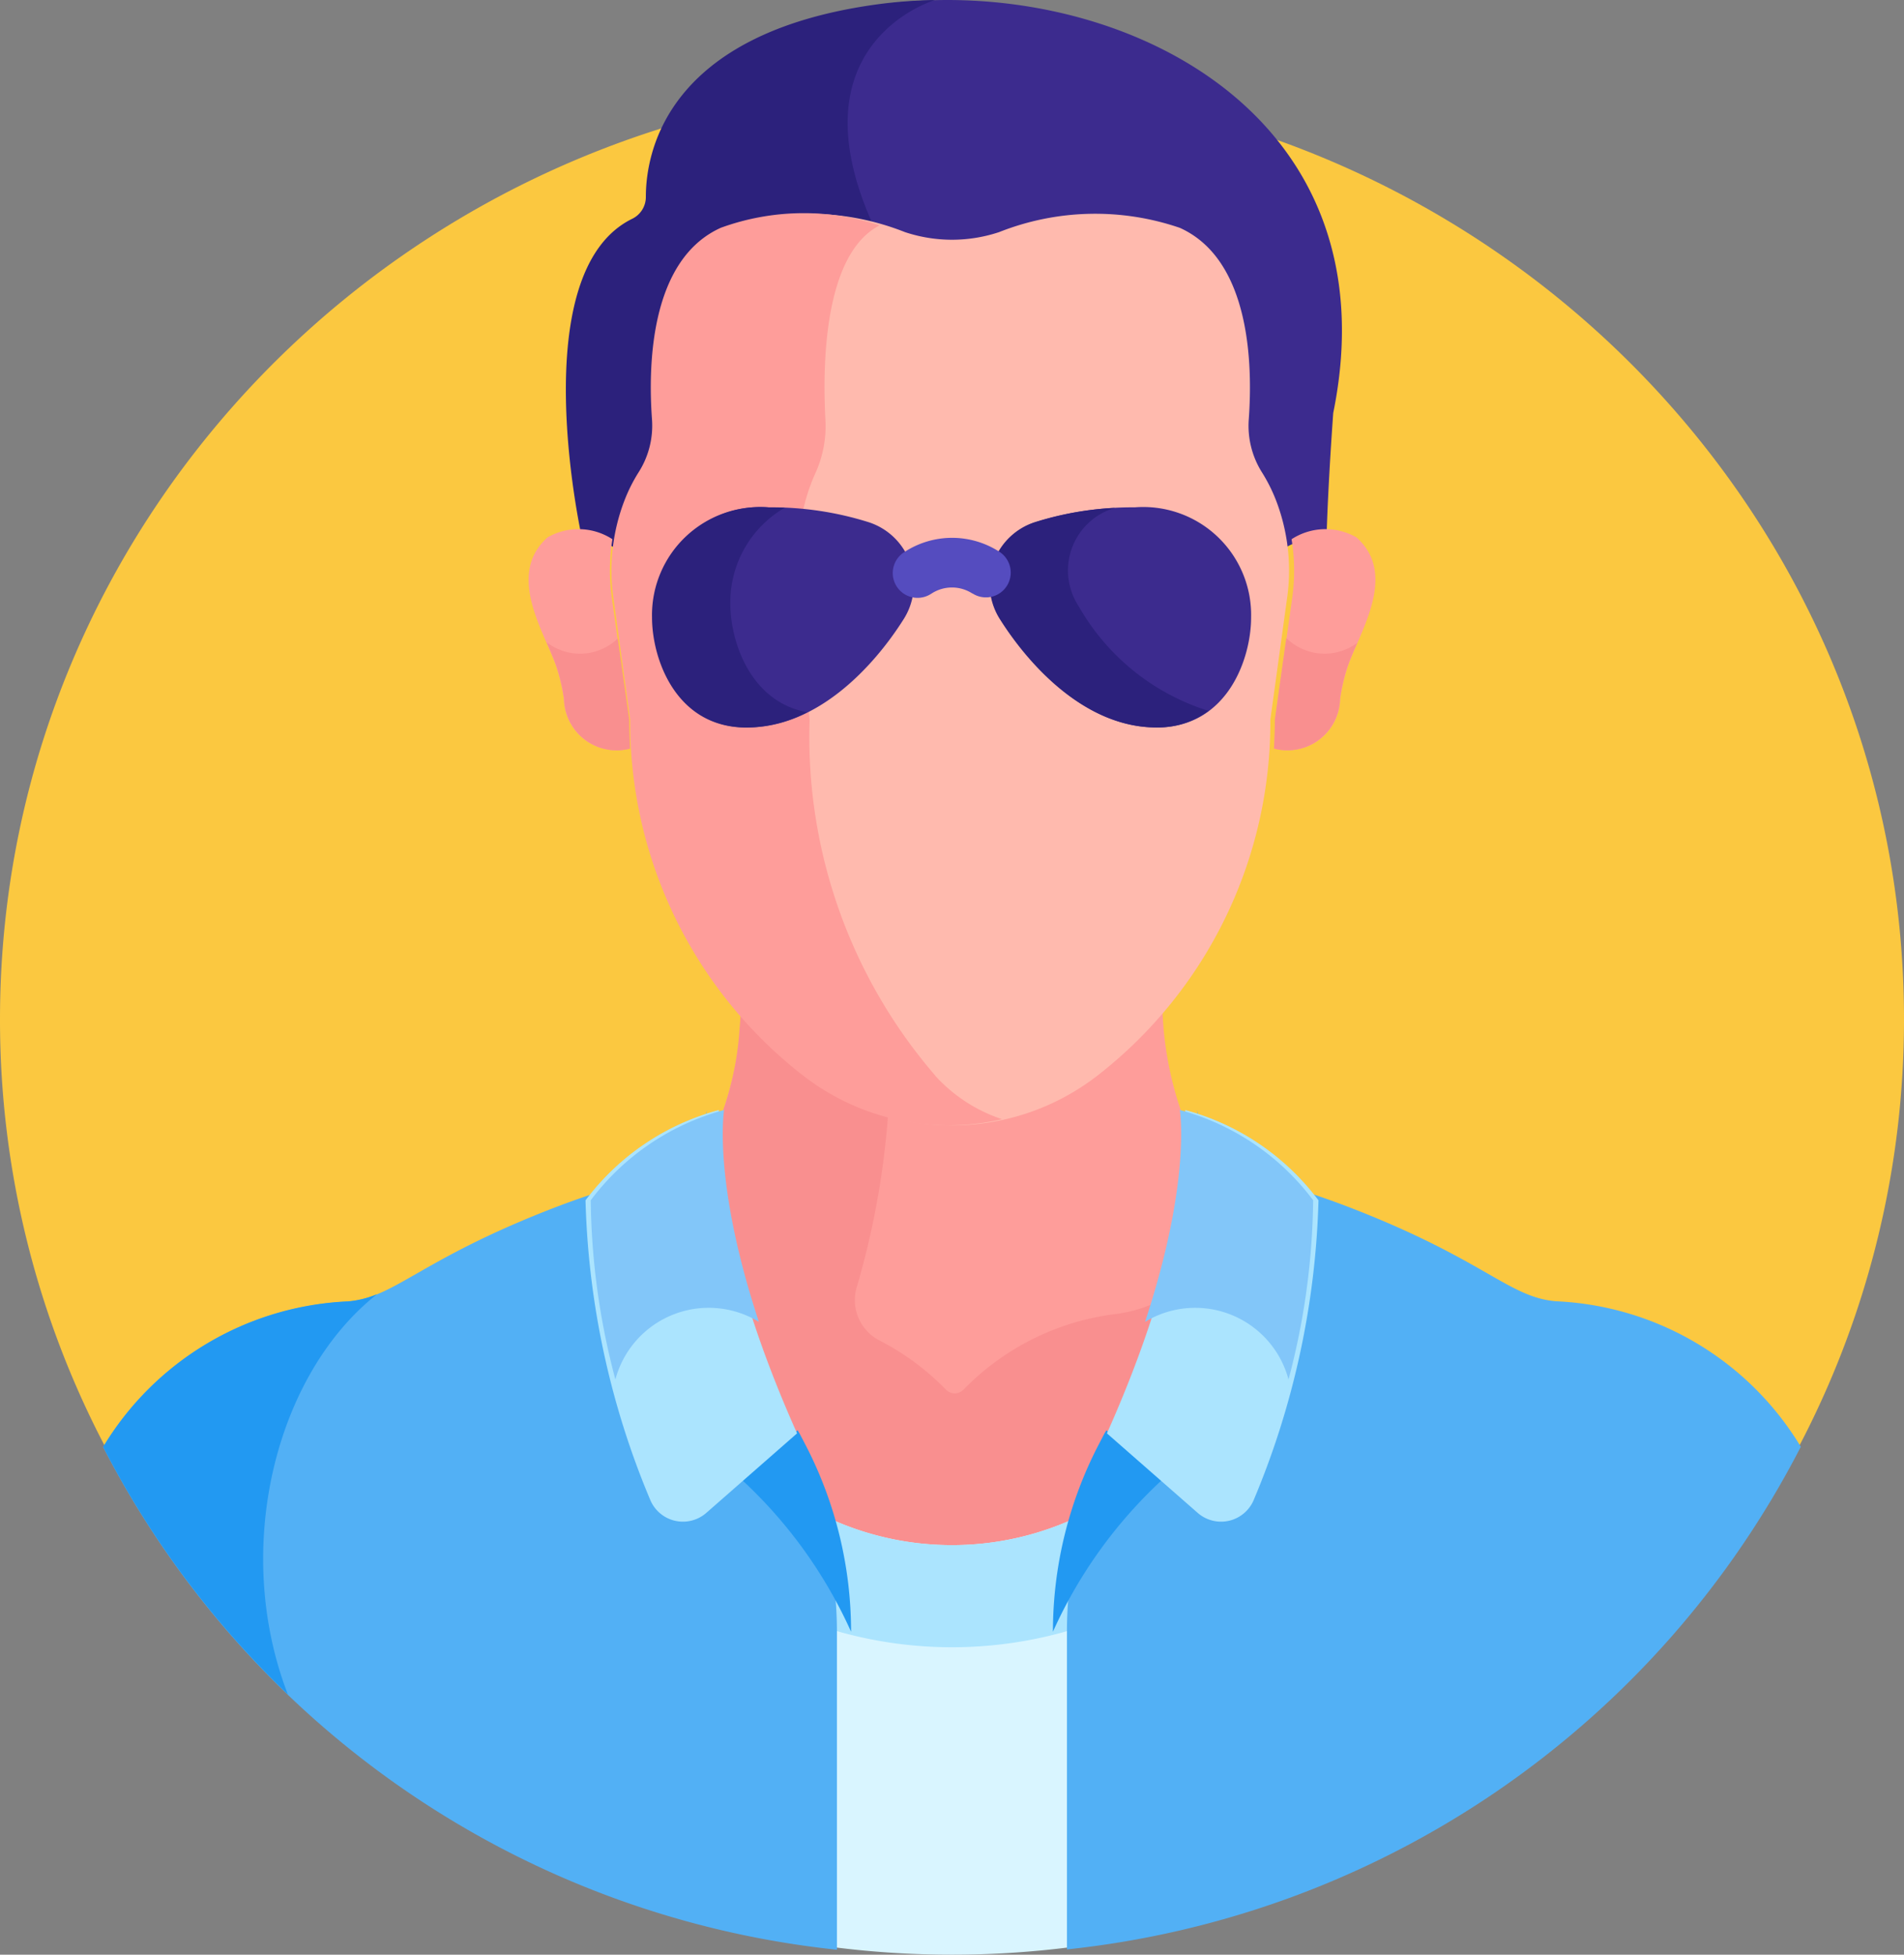 <svg xmlns="http://www.w3.org/2000/svg" width="56.8" height="58.29" viewBox="0 0 56.8 58.29"><rect x="0" y="0" width="56.8" height="58.29" fill="#808080" stroke="none"/><path d="M54.1,62.756a27.373,27.373,0,0,0,3.2-12.864C57.3,34.488,44.585,22,28.9,22S.5,34.488.5,49.893A27.372,27.372,0,0,0,3.7,62.756Zm0,0" transform="translate(-0.5 -19.495)" fill="#fbc840"/><path d="M154.782.131c-6.3.858-6.9,4.431-6.9,5.741a.723.723,0,0,1-.4.65c-3.277,1.594-1.51,9.505-1.51,9.505a2.661,2.661,0,0,1,.93.28,8.721,8.721,0,0,1,.539-1.377,4.805,4.805,0,0,1,.421-.842,2.584,2.584,0,0,0,.4-1.58c-.117-1.6-.289-4.533,1.827-5.486a7.8,7.8,0,0,1,5.394.127,4.451,4.451,0,0,0,2.807,0,7.8,7.8,0,0,1,5.394-.127c2.11.949,1.944,3.865,1.828,5.472a2.608,2.608,0,0,0,.394,1.593,4.836,4.836,0,0,1,.432.869,8.838,8.838,0,0,1,.528,1.35,2.235,2.235,0,0,1,1.183-.272c.048-1.68.2-3.719.2-3.719C170.112,3.172,161.565-.793,154.782.131Zm0,0" transform="translate(-128.476 0)" fill="#3c2b8e"/><path d="M156.5.023a14.372,14.372,0,0,0-1.721.128c-6.3.858-6.9,4.431-6.9,5.741a.723.723,0,0,1-.4.65c-3.278,1.594-1.51,9.505-1.51,9.505a2.661,2.661,0,0,1,.93.28,8.721,8.721,0,0,1,.538-1.377,4.836,4.836,0,0,1,.422-.842,2.584,2.584,0,0,0,.4-1.58c-.117-1.6-.289-4.533,1.827-5.486a7.175,7.175,0,0,1,4.669-.09c-.02-.046-.038-.092-.059-.137C152.215,1.423,156.3.086,156.5.023Zm0,0" transform="translate(-128.612 -0.021)" fill="#2c217c"/><path d="M330.53,138.779a1.857,1.857,0,0,0-1.937.054,5.79,5.79,0,0,1,.019,1.749l-.511,3.632q0,.439-.027.862a1.569,1.569,0,0,0,1.969-1.474,5.461,5.461,0,0,1,.22-.951C330.594,141.64,331.789,139.9,330.53,138.779Zm0,0" transform="translate(-290.063 -122.753)" fill="#fe9d9a"/><path d="M329.585,167.595a1.628,1.628,0,0,1-1.141-.466l-.342,2.433q0,.439-.027.862a1.569,1.569,0,0,0,1.969-1.474,5.459,5.459,0,0,1,.22-.951c.071-.215.18-.463.3-.73A1.621,1.621,0,0,1,329.585,167.595Zm0,0" transform="translate(-290.071 -148.102)" fill="#f98f8f"/><path d="M136.961,138.779a1.858,1.858,0,0,1,1.937.054,5.79,5.79,0,0,0-.018,1.749l.511,3.632q0,.439.027.862a1.569,1.569,0,0,1-1.969-1.474,5.46,5.46,0,0,0-.22-.951c-.332-1.01-1.527-2.746-.268-3.872Zm0,0" transform="translate(-120.628 -122.753)" fill="#fe9d9a"/><path d="M143.15,167.242a1.626,1.626,0,0,1-2.127.109c.12.275.233.529.305.749a5.468,5.468,0,0,1,.22.951,1.569,1.569,0,0,0,1.969,1.474q-.026-.424-.027-.862Zm0,0" transform="translate(-124.72 -148.202)" fill="#f98f8f"/><path d="M196.787,265.96a10.345,10.345,0,0,1-.867-4.108c-1.7,1.982-3.639,3.332-6.273,3.332s-4.571-1.35-6.273-3.332a10.347,10.347,0,0,1-.867,4.108,14.4,14.4,0,0,0,2.448,8.82l.177.341A12.092,12.092,0,0,1,186.5,280.7v9.226a28.153,28.153,0,0,0,6.3,0V280.7a12.093,12.093,0,0,1,1.364-5.579l.177-.341A14.4,14.4,0,0,0,196.787,265.96Zm0,0" transform="translate(-161.247 -232.041)" fill="#fe9d9a"/><path d="M185.133,275.121a12.085,12.085,0,0,1,.957,2.473,8.805,8.805,0,0,0,7.116,0,12.077,12.077,0,0,1,.957-2.474l.177-.341a16.562,16.562,0,0,0,1.919-4.185,4.092,4.092,0,0,1-1.681.626A7.629,7.629,0,0,0,190,273.479a.367.367,0,0,1-.527,0,7.614,7.614,0,0,0-1.985-1.467,1.354,1.354,0,0,1-.666-1.617,24.6,24.6,0,0,0,.949-5.46,9.076,9.076,0,0,1-4.4-3.083h0c-.01.285-.028.591-.057.909a9.138,9.138,0,0,1-.81,3.2,14.4,14.4,0,0,0,2.448,8.815Zm0,0" transform="translate(-161.255 -232.04)" fill="#f98f8f"/><path d="M186.19,378.059a8.781,8.781,0,0,1-6.965-3.426h-.655v14.585a28.074,28.074,0,0,0,15.24,0V374.633h-.655A8.782,8.782,0,0,1,186.19,378.059Zm0,0" transform="translate(-157.79 -331.982)" fill="#d9f5ff"/><path d="M186.19,378.059a8.781,8.781,0,0,1-6.965-3.426h-.655v3.878a12.492,12.492,0,0,0,15.24,0v-3.878h-.655A8.782,8.782,0,0,1,186.19,378.059Zm0,0" transform="translate(-157.79 -331.982)" fill="#abe4fe"/><path d="M176.926,64.434a4.871,4.871,0,0,0-.432-.869,2.607,2.607,0,0,1-.394-1.593c.116-1.607.054-4.75-2.056-5.7a7.789,7.789,0,0,0-5.393.127,4.454,4.454,0,0,1-2.808,0,7.789,7.789,0,0,0-5.393-.127c-2.116.952-2.172,4.111-2.055,5.713a2.585,2.585,0,0,1-.4,1.58,4.812,4.812,0,0,0-.421.841,5.809,5.809,0,0,0-.329,2.9l.5,3.633a13.349,13.349,0,0,0,5.16,10.615,7.087,7.087,0,0,0,8.678,0,13.348,13.348,0,0,0,5.16-10.615l.5-3.632A5.814,5.814,0,0,0,176.926,64.434Zm0,0" transform="translate(-138.846 -49.477)" fill="#ffbaae"/><path d="M166.842,81.553a15.441,15.441,0,0,1-3.748-10.615l-.362-3.633a7.87,7.87,0,0,1,.239-2.9,5.724,5.724,0,0,1,.306-.842,3.379,3.379,0,0,0,.287-1.58c-.086-1.6-.044-4.761,1.492-5.713.041-.025.083-.05.124-.072a7.228,7.228,0,0,0-4.734.072c-2.116.952-2.172,4.111-2.055,5.713a2.584,2.584,0,0,1-.4,1.58,4.836,4.836,0,0,0-.422.842,5.807,5.807,0,0,0-.329,2.9l.5,3.633a13.347,13.347,0,0,0,5.16,10.615,7.074,7.074,0,0,0,5.932,1.3,4.692,4.692,0,0,1-1.995-1.3Zm0,0" transform="translate(-138.941 -49.478)" fill="#fe9d9a"/><path d="M47.892,300.4c-3.368-5.327-2.334-9.638-2.334-9.638a4.846,4.846,0,0,1-.941,1.712c-.037.041-.072.085-.112.124a26.3,26.3,0,0,0-3.759,1.172c-3.817,1.509-4.52,2.586-5.905,2.7a8.984,8.984,0,0,0-7.3,4.339,27.908,27.908,0,0,0,21.89,14.99v-9.478a12.093,12.093,0,0,0-1.364-5.579Zm0,0" transform="translate(-24.464 -257.656)" fill="#52b0f5"/><path d="M35.717,338.973a2.881,2.881,0,0,1-.876.217,8.984,8.984,0,0,0-7.3,4.339,27.976,27.976,0,0,0,5.511,7.383c-1.668-4.314-.39-9.529,2.663-11.939Zm0,0" transform="translate(-24.464 -300.382)" fill="#2299f2"/><path d="M192.972,374.725c-.019-.03-.036-.059-.054-.089l-1.656,1.485a13.968,13.968,0,0,1,3.251,4.523,12.092,12.092,0,0,0-1.363-5.579Zm0,0" transform="translate(-169.124 -331.985)" fill="#2299f2"/><path d="M293.07,300.8a8.984,8.984,0,0,0-7.3-4.339c-1.386-.113-2.088-1.19-5.905-2.7a26.248,26.248,0,0,0-3.759-1.172c-.039-.039-.075-.083-.112-.124a4.851,4.851,0,0,1-.941-1.712s1.034,4.311-2.334,9.638l-.177.341a12.1,12.1,0,0,0-1.364,5.579v9.478A27.908,27.908,0,0,0,293.07,300.8Zm0,0" transform="translate(-239.349 -257.656)" fill="#52b0f5"/><path d="M272.724,374.725c.019-.03.036-.059.054-.089l1.656,1.485a13.969,13.969,0,0,0-3.251,4.523,12.093,12.093,0,0,1,1.364-5.579Zm0,0" transform="translate(-239.772 -331.985)" fill="#2299f2"/><path d="M255.937,133.331a1.943,1.943,0,0,0-1.029,2.913c.882,1.388,2.551,3.208,4.652,3.208s2.814-2.045,2.814-3.283a3.22,3.22,0,0,0-3.471-3.282A9.638,9.638,0,0,0,255.937,133.331Zm0,0" transform="translate(-225.051 -117.758)" fill="#3c2b8e"/><path d="M174.48,133.331a1.943,1.943,0,0,1,1.029,2.913c-.881,1.388-2.551,3.208-4.652,3.208s-2.814-2.045-2.814-3.283a3.22,3.22,0,0,1,3.47-3.282A9.644,9.644,0,0,1,174.48,133.331Zm0,0" transform="translate(-148.565 -117.758)" fill="#3c2b8e"/><path d="M257.243,135.965a1.943,1.943,0,0,1,1.029-2.913l.056-.017a9.449,9.449,0,0,0-2.391.427,1.943,1.943,0,0,0-1.029,2.913c.881,1.388,2.551,3.208,4.652,3.208a2.532,2.532,0,0,0,1.559-.494A6.781,6.781,0,0,1,257.243,135.965Zm0,0" transform="translate(-225.066 -117.89)" fill="#2c217c"/><path d="M170.378,135.758A3.261,3.261,0,0,1,172,132.9c-.158-.007-.321-.011-.488-.011a3.22,3.22,0,0,0-3.47,3.282c0,1.238.713,3.283,2.814,3.283a4,4,0,0,0,1.816-.457C170.973,138.689,170.378,136.888,170.378,135.758Zm0,0" transform="translate(-148.591 -117.758)" fill="#2c217c"/><path d="M232.465,142.555a1.119,1.119,0,0,0-1.219,0l-.036.022a.739.739,0,0,1-.764-1.266,2.6,2.6,0,0,1,2.826,0,.739.739,0,0,1-.807,1.239Zm0,0" transform="translate(-203.456 -124.855)" fill="#554cbf"/><path d="M154.825,290.758a7.354,7.354,0,0,0-3.978,2.693,24.706,24.706,0,0,0,1.926,8.921,1.058,1.058,0,0,0,1.677.4l2.708-2.372c-2.872-6.424-2.334-9.638-2.334-9.638Zm0,0" transform="translate(-133.38 -257.656)" fill="#abe4fe"/><path d="M287.049,290.758a7.354,7.354,0,0,1,3.978,2.693,24.707,24.707,0,0,1-1.926,8.921,1.058,1.058,0,0,1-1.677.4l-2.708-2.372C287.587,293.972,287.049,290.758,287.049,290.758Zm0,0" transform="translate(-251.694 -257.656)" fill="#abe4fe"/><g transform="translate(17.624 33.102)"><path d="M155.862,297.075c-1.39-4.21-1.038-6.318-1.038-6.318a7.352,7.352,0,0,0-3.978,2.692,21.563,21.563,0,0,0,.735,5.344A2.882,2.882,0,0,1,155.862,297.075Zm0,0" transform="translate(-150.847 -290.758)" fill="#82c6f9"/><path d="M296.1,297.075c1.39-4.21,1.038-6.318,1.038-6.318a7.352,7.352,0,0,1,3.977,2.692,21.564,21.564,0,0,1-.735,5.344A2.882,2.882,0,0,0,296.1,297.075Zm0,0" transform="translate(-279.565 -290.758)" fill="#82c6f9"/></g></svg>